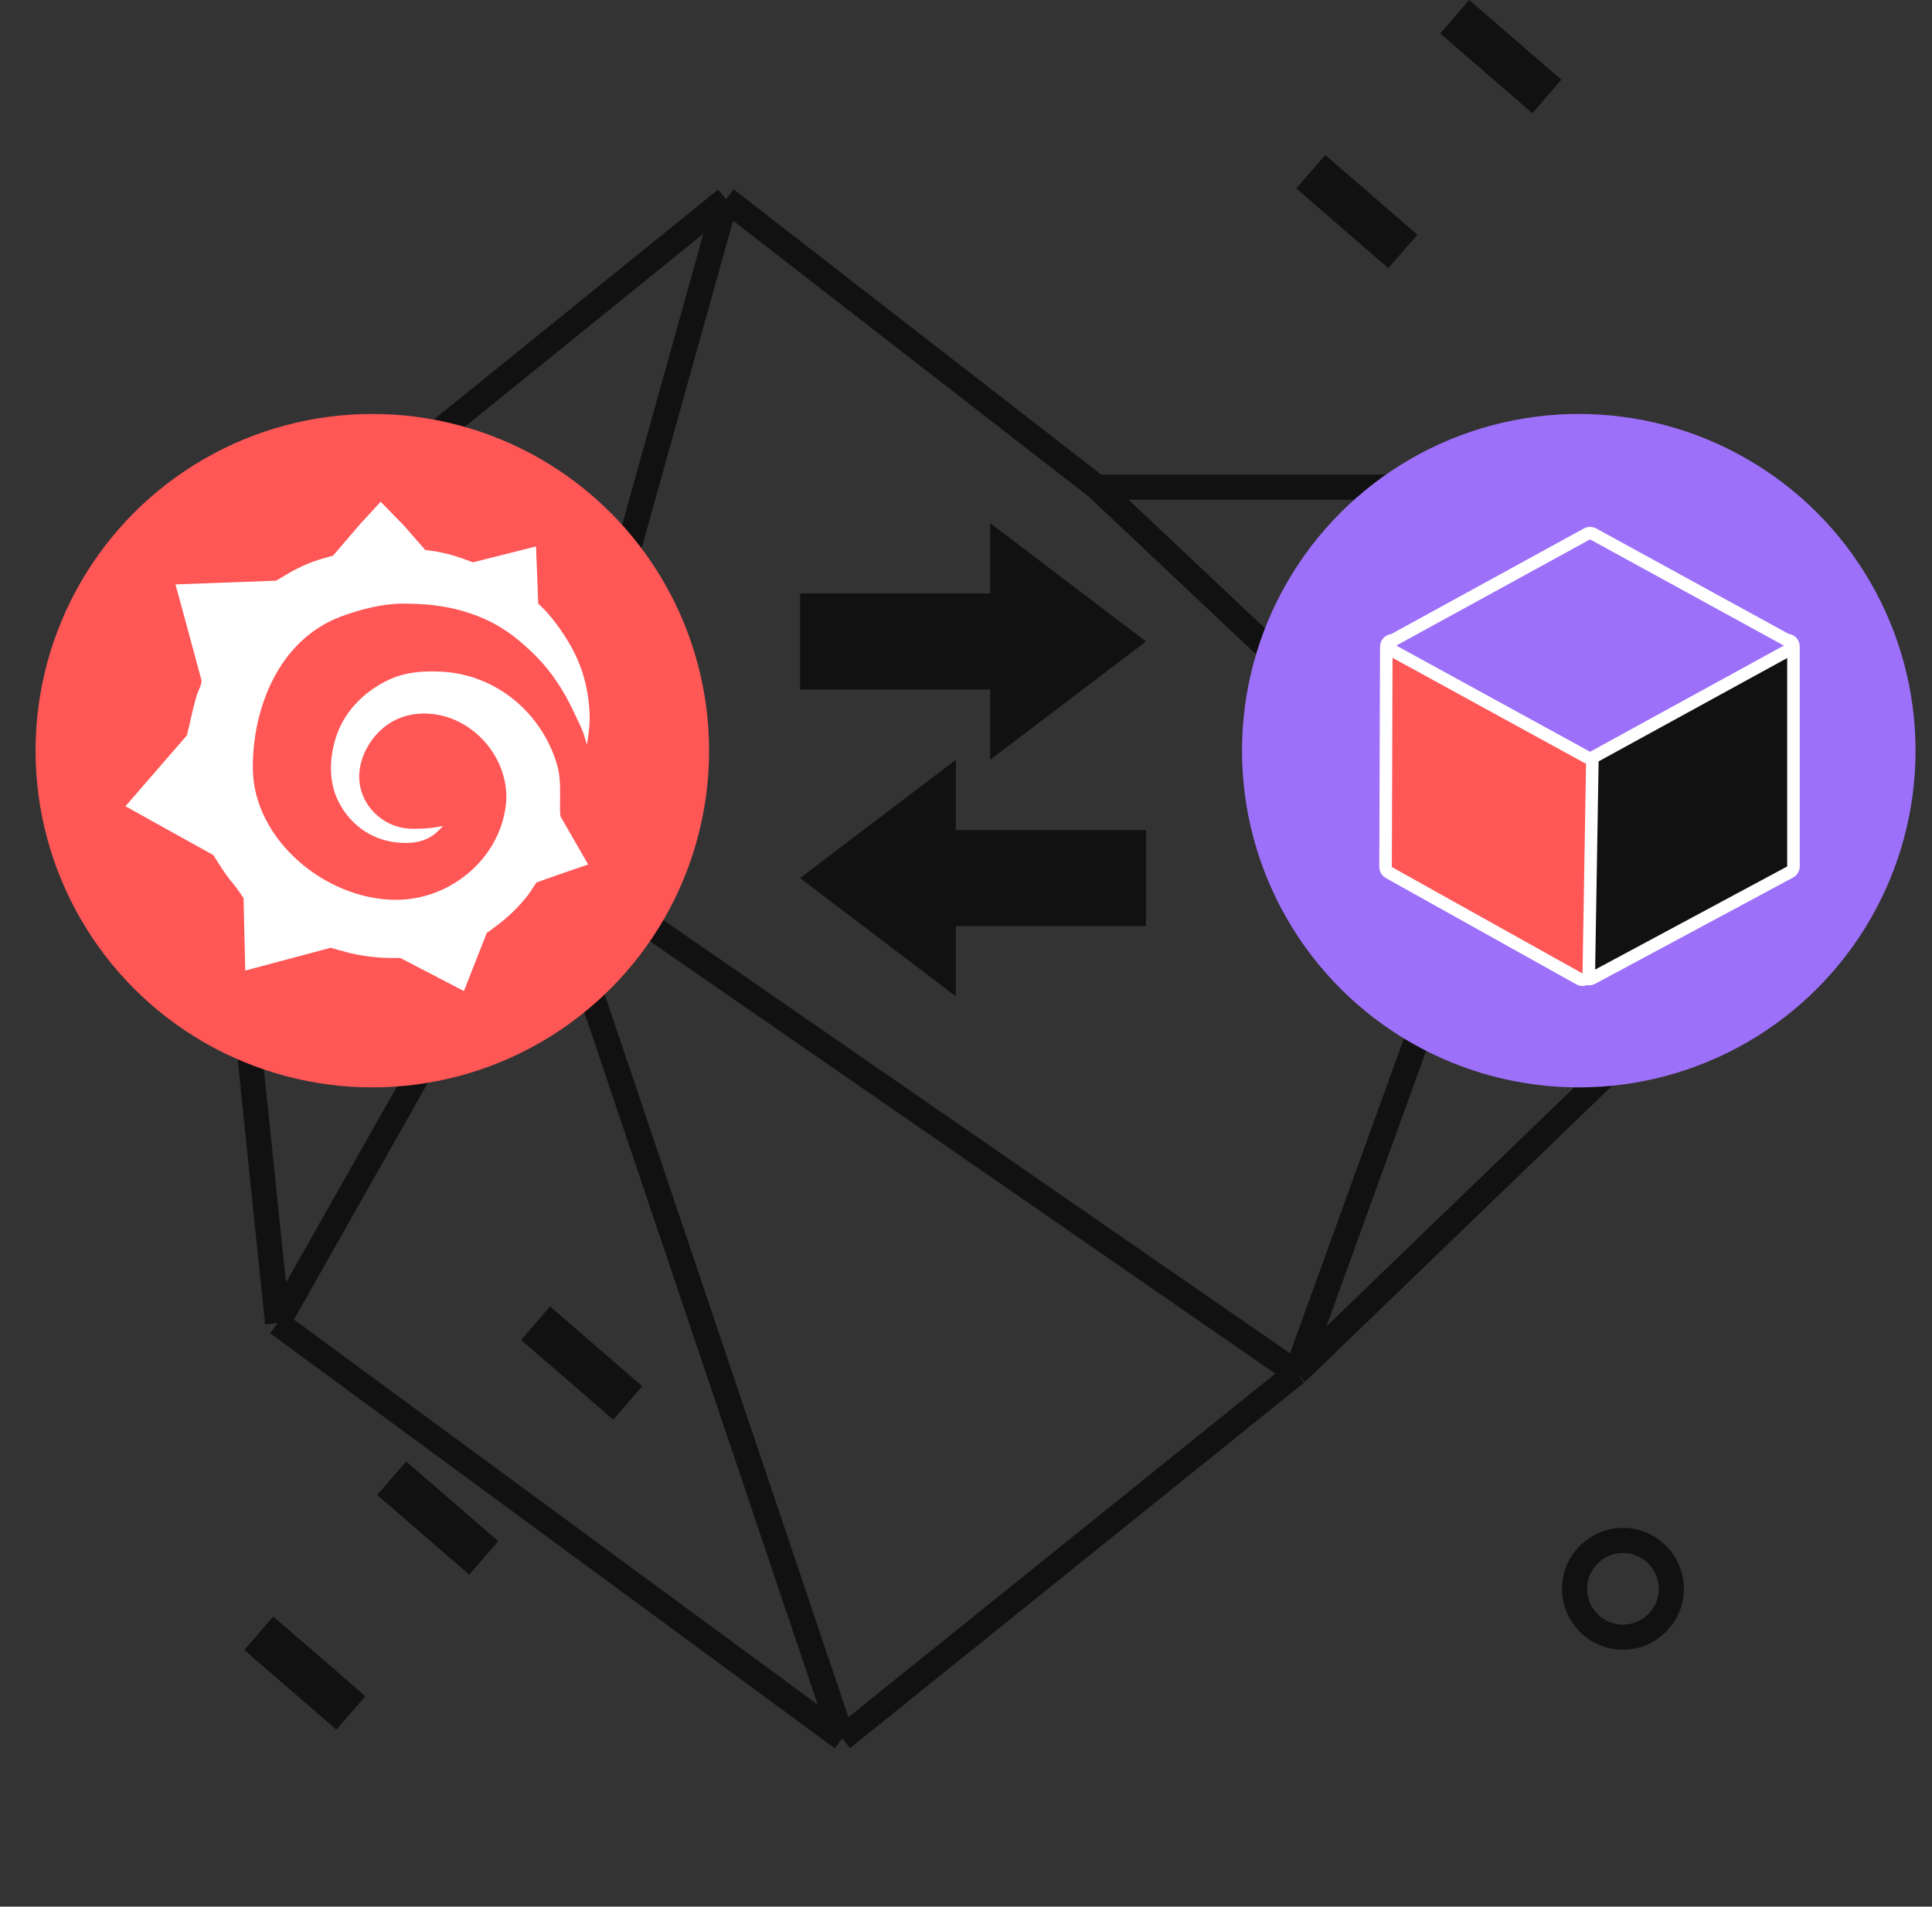 <svg width="154" height="152" viewBox="0 0 154 152" fill="none"
    xmlns="http://www.w3.org/2000/svg">
    <rect x="0" y="0" width="154" height="152" fill="#333333" stroke="none"/>
    <path d="M103.326 109.449L67.138 138.577M103.326 109.449L118.332 67.965M103.326 109.449L43.336 67.965M103.326 109.449L146.336 67.965L133.779 38.837M133.779 38.837L87.439 38.837M133.779 38.837L118.332 67.965M22.123 105.478L16.335 49.5L57.87 15.888M22.123 105.478L67.138 138.577M22.123 105.478L43.336 67.965M57.87 15.888L87.439 38.837M57.87 15.888L43.336 67.965M67.138 138.577L43.336 67.965M87.439 38.837L118.332 67.965" stroke="#111111" stroke-width="2"/>
    <path fill-rule="evenodd" clip-rule="evenodd" d="M110.666 21.381L103.326 15.027L105.637 12.357L112.977 18.712L110.666 21.381Z" fill="#111111"/>
    <path fill-rule="evenodd" clip-rule="evenodd" d="M37.405 125.535L30.064 119.18L32.375 116.51L39.716 122.865L37.405 125.535Z" fill="#111111"/>
    <path fill-rule="evenodd" clip-rule="evenodd" d="M26.813 137.892L19.472 131.537L21.783 128.868L29.124 135.223L26.813 137.892Z" fill="#111111"/>
    <path fill-rule="evenodd" clip-rule="evenodd" d="M122.141 9.024L114.8 2.669L117.111 0L124.452 6.355L122.141 9.024Z" fill="#111111"/>
    <path fill-rule="evenodd" clip-rule="evenodd" d="M48.879 113.177L41.539 106.823L43.85 104.153L51.19 110.508L48.879 113.177Z" fill="#111111"/>
    <circle cx="129.364" cy="126.661" r="3.855" stroke="#111111" stroke-width="2"/>
    <circle cx="125.844" cy="59.844" r="26.844" fill="#9D70F9"/>
    <path d="M142.694 69.516C142.856 69.429 142.957 69.26 142.957 69.076L142.958 51.526C142.958 51.35 142.864 51.186 142.712 51.096C142.56 51.006 142.372 51.003 142.217 51.088L126.869 59.5C126.713 59.586 126.614 59.748 126.61 59.926L126.167 77.542C126.163 77.72 126.253 77.887 126.405 77.98C126.557 78.073 126.747 78.079 126.904 77.995L142.694 69.516Z" fill="#111111" stroke="white" stroke-linejoin="round"/>
    <path d="M110.7 69.557C110.541 69.469 110.443 69.301 110.444 69.119L110.503 51.543C110.503 51.366 110.597 51.203 110.749 51.114C110.901 51.024 111.089 51.021 111.243 51.106L126.678 59.593C126.84 59.683 126.94 59.855 126.937 60.04L126.644 77.616C126.641 77.792 126.546 77.953 126.394 78.041C126.241 78.129 126.054 78.13 125.9 78.044L110.7 69.557Z" fill="#FF5656" stroke="white" stroke-linejoin="round"/>
    <path d="M126.985 42.562C126.835 42.48 126.654 42.48 126.504 42.562L111.059 51.027C110.898 51.115 110.799 51.283 110.799 51.466C110.799 51.648 110.898 51.816 111.059 51.904L126.504 60.37C126.654 60.452 126.835 60.452 126.985 60.37L142.431 51.904C142.591 51.816 142.691 51.648 142.691 51.466C142.691 51.283 142.591 51.115 142.431 51.027L126.985 42.562Z" fill="#9D70F9" stroke="white" stroke-linejoin="round"/>
    <circle cx="29.678" cy="59.844" r="26.844" fill="#FF5656"/>
    <g clip-path="url(#clip0_402_2365)">
        <path d="M47 57.094C46.95 55.005 46.436 53.076 45.368 51.275C44.813 50.336 44.156 49.414 43.408 48.61C43.273 48.467 42.903 48.128 42.903 48.128L42.726 43.561L37.704 44.83C37.704 44.83 36.627 44.424 36.063 44.263C35.567 44.127 35.079 44.018 34.574 43.933C34.448 43.908 33.901 43.848 33.901 43.848L32.202 41.903L30.342 40L28.71 41.776L26.548 44.297C26.548 44.297 25.623 44.55 25.328 44.652C24.378 44.956 23.41 45.438 22.569 45.963C22.418 46.056 21.997 46.293 21.997 46.293L13.988 46.589C13.988 46.589 15.998 53.964 16.057 54.218C16.116 54.505 15.763 55.148 15.679 55.444C15.511 56.036 15.351 56.637 15.224 57.237C15.14 57.644 14.896 58.625 14.896 58.625L10 64.275L17 68.165C17 68.165 17.437 68.859 17.588 69.087C17.9 69.561 18.219 70.026 18.59 70.457C18.867 70.779 19.414 71.591 19.414 71.591L19.549 77.376L26.363 75.558C26.363 75.558 27.39 75.854 27.726 75.938C28.803 76.209 29.955 76.353 31.066 76.37C31.344 76.37 31.907 76.37 31.907 76.37L36.98 79.008L38.797 74.382C38.797 74.382 39.092 74.171 39.656 73.748C40.564 73.062 41.363 72.276 42.062 71.388C42.213 71.202 42.743 70.364 42.777 70.347C42.911 70.28 46.882 68.918 46.882 68.918L44.678 65.087C44.678 65.087 44.661 65.036 44.644 64.706C44.628 64.334 44.644 63.962 44.644 63.598C44.644 62.684 44.661 61.839 44.4 60.951C43.189 56.848 39.546 53.727 35.087 53.541C33.716 53.482 32.37 53.575 31.108 54.142C29.165 55.013 27.549 56.586 26.851 58.565C26.271 60.215 26.153 62.16 26.918 63.776C27.768 65.577 29.417 66.88 31.461 67.142C32.639 67.294 33.733 67.193 34.65 66.491C34.869 66.33 35.315 65.848 35.315 65.848C35.315 65.848 34.852 65.932 34.515 65.983C33.943 66.068 33.438 66.068 32.866 66.068C31.352 66.068 29.955 65.239 29.198 63.962C28.298 62.448 28.534 60.705 29.468 59.259C30.443 57.753 31.974 56.882 33.792 56.882C37.678 56.882 40.783 60.57 40.312 64.258C39.773 68.487 35.903 71.735 31.562 71.735C25.951 71.735 20.188 66.93 20.154 61.255C20.121 56.442 22.232 51.004 27.179 49.152C28.837 48.543 30.519 48.12 32.176 48.12C34.465 48.12 36.526 48.416 38.629 49.346C40.253 50.065 41.548 51.122 42.768 52.357C44.005 53.609 44.989 55.148 45.721 56.721C45.906 57.127 46.175 57.677 46.319 57.99C46.562 58.515 46.781 59.377 46.781 59.377C46.781 59.377 47.042 57.923 47 57.094Z" fill="white"/>
    </g>
    <path d="M78.929 60.57V54.967H63.775V47.309H78.929V41.706L91.345 51.138L78.929 60.57Z" fill="#111111"/>
    <path d="M76.192 79.433V73.83H91.346V66.173H76.192V60.57L63.776 70.002L76.192 79.433Z" fill="#111111"/>
    <defs>
        <clipPath id="clip0_402_2365">
            <rect width="37" height="39" fill="white" transform="translate(10 40)"/>
        </clipPath>
    </defs>
</svg>